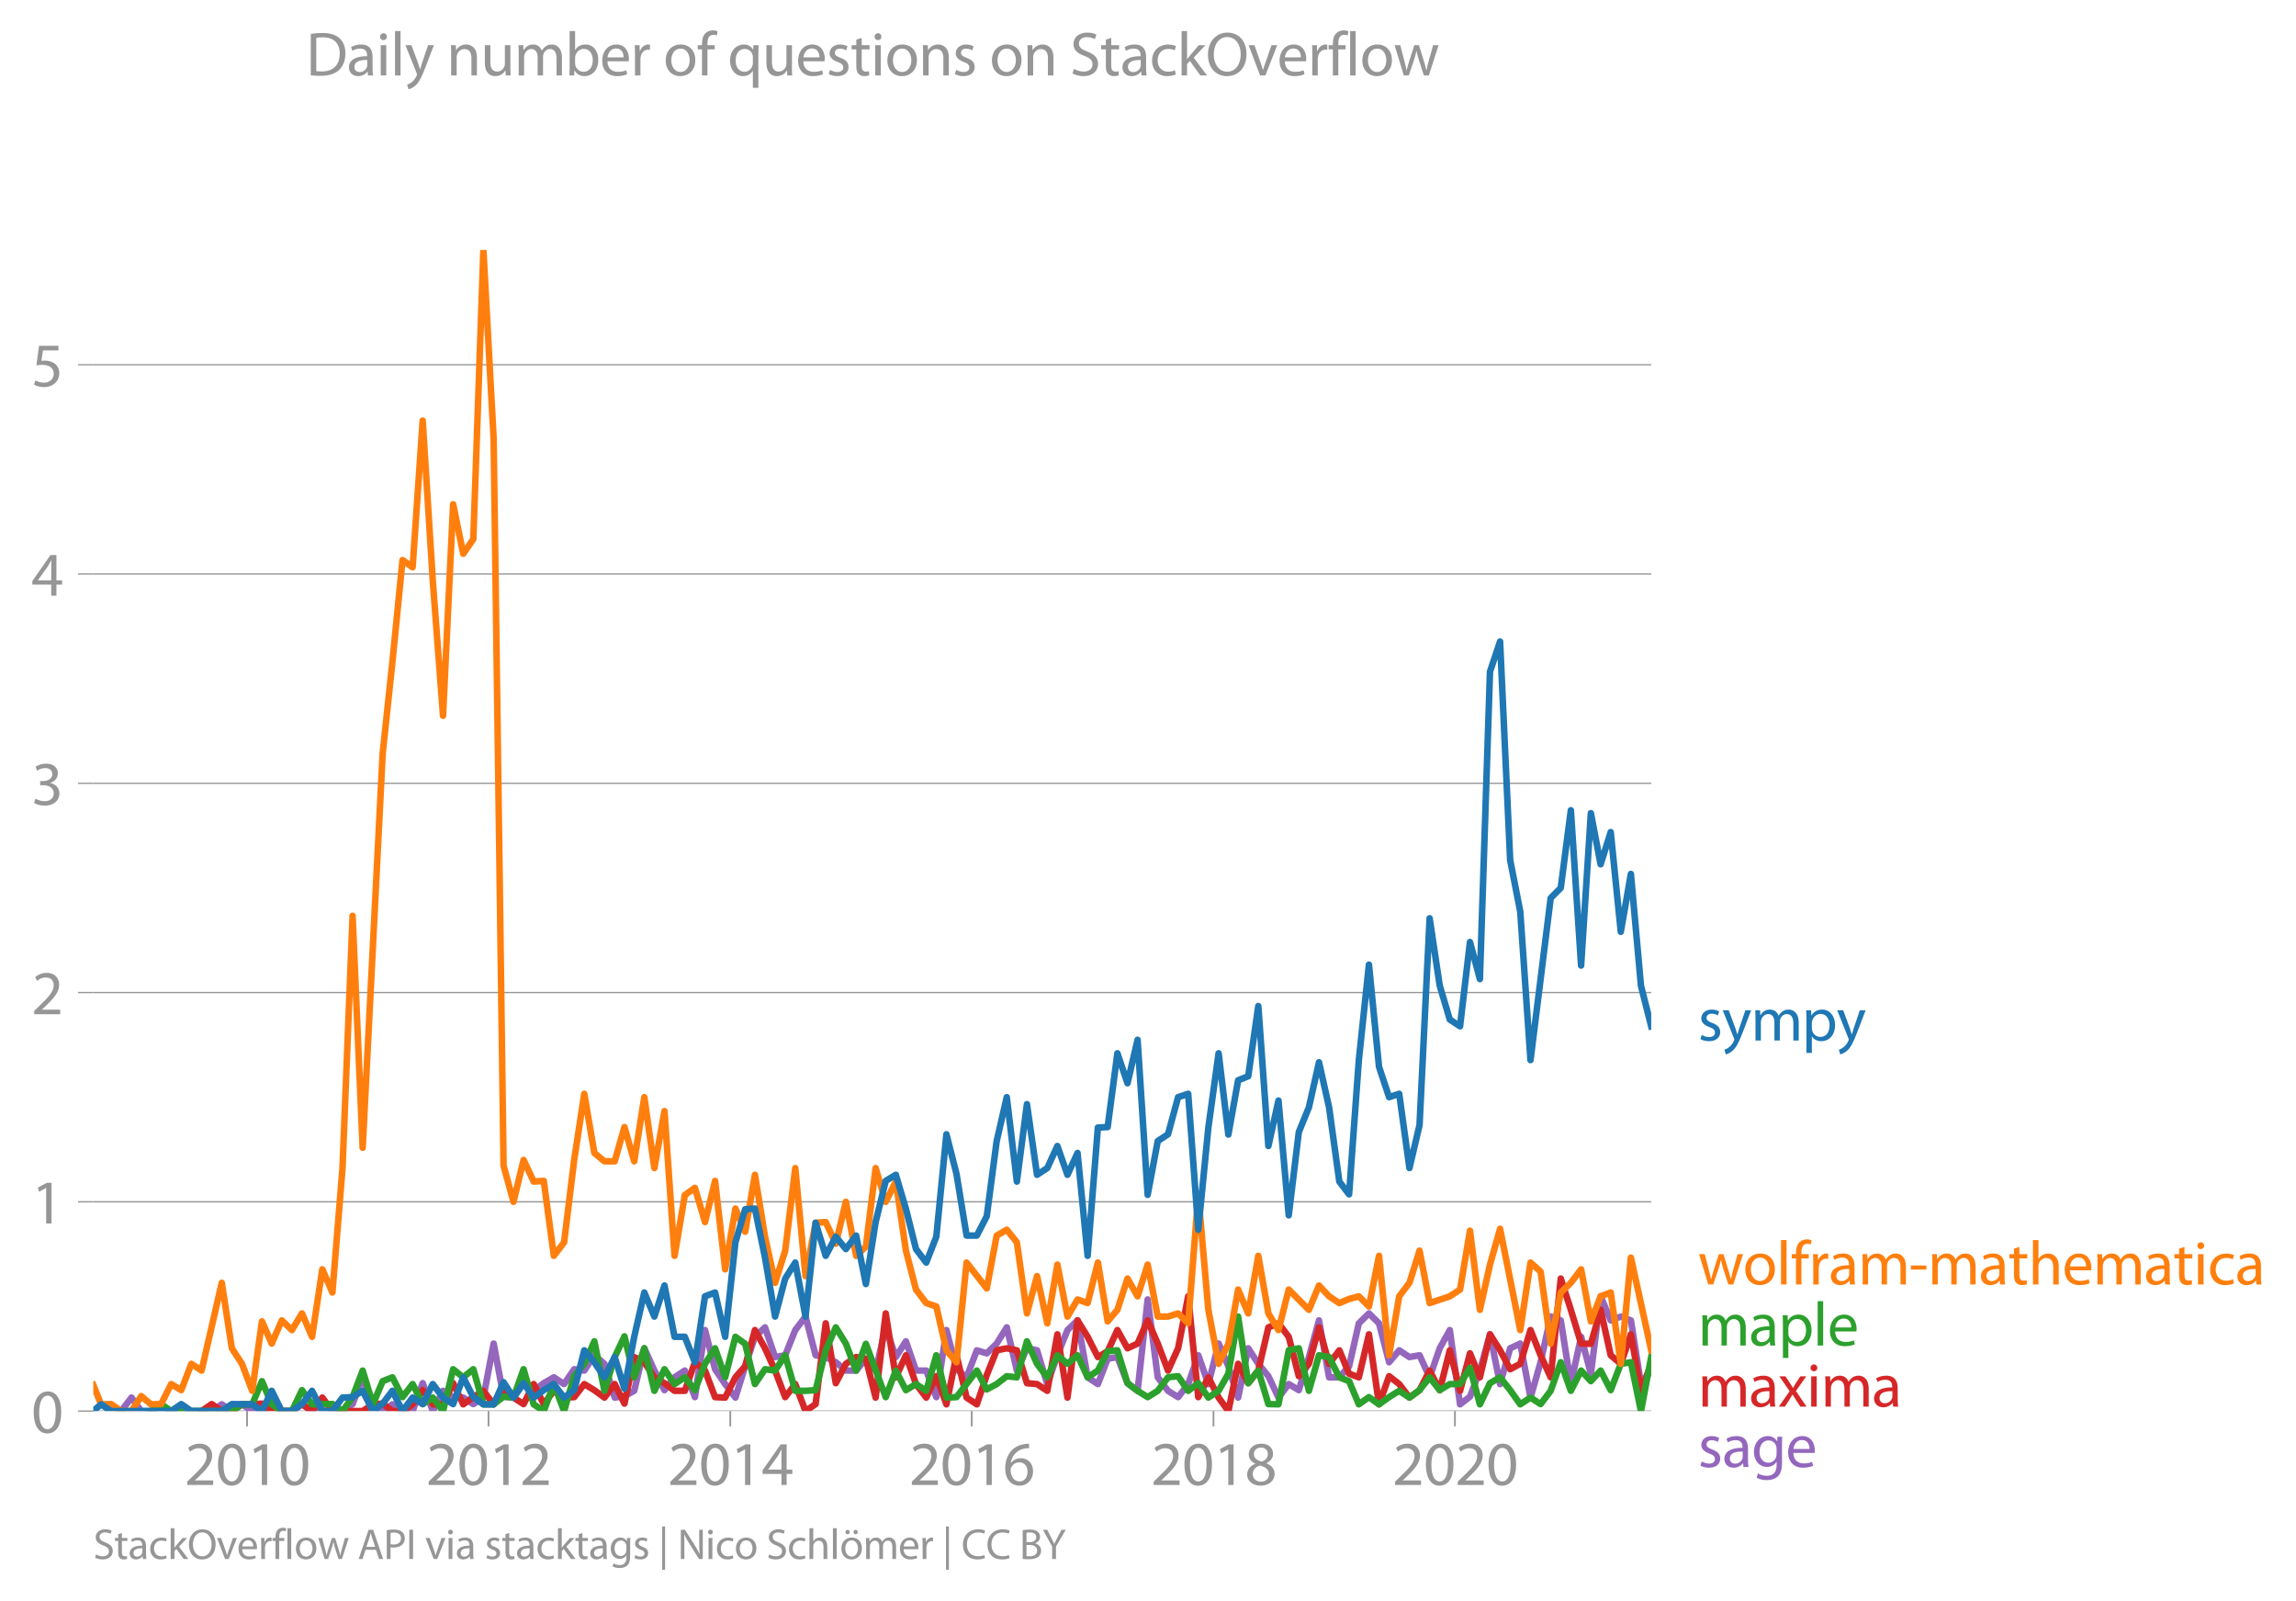 <svg xmlns:xlink="http://www.w3.org/1999/xlink" width="701.728" height="489.243" viewBox="0 0 526.296 366.932" xmlns="http://www.w3.org/2000/svg"><defs><style>*{stroke-linejoin:round;stroke-linecap:butt}</style></defs><g id="figure_1"><path d="M0 366.932h526.296V0H0v366.932z" style="fill:none" id="patch_1"/><g id="axes_1"><path d="M21.382 323.405h357.12V57.293H21.382v266.112z" style="fill:none" id="patch_2"/><g id="matplotlib.axis_1"><g id="xtick_1"><g id="line2d_1"><defs><path id="m9bdbc60e0e" d="M0 0v3.5" style="stroke:#969696;stroke-width:.4"/></defs><use xlink:href="#m9bdbc60e0e" x="56.635" y="323.405" style="fill:#969696;stroke:#969696;stroke-width:.4"/></g><g style="fill:#969696" transform="matrix(.14 0 0 -.14 42.272 340.345)" id="text_1"><defs><path id="MyriadPro-Regular-32" d="M2944 0v467H1075v13l333 307c877 845 1434 1466 1434 2234 0 595-378 1209-1274 1209-480 0-890-179-1178-422l180-397c192 160 505 352 883 352 621 0 825-390 825-813-6-627-486-1164-1548-2176L288 346V0h2656z" transform="scale(.016)"/><path id="MyriadPro-Regular-30" d="M1677 4230c-845 0-1447-768-1447-2163C243 691 794-70 1606-70c922 0 1447 780 1447 2195 0 1325-499 2105-1376 2105zm-32-435c582 0 845-672 845-1696 0-1062-276-1734-852-1734-512 0-844 614-844 1696 0 1133 358 1734 851 1734z" transform="scale(.016)"/><path id="MyriadPro-Regular-31" d="M1510 0h544v4160h-480l-908-486 108-429 724 390h12V0z" transform="scale(.016)"/></defs><use xlink:href="#MyriadPro-Regular-32"/><use xlink:href="#MyriadPro-Regular-30" x="51.3"/><use xlink:href="#MyriadPro-Regular-31" x="102.6"/><use xlink:href="#MyriadPro-Regular-30" x="153.9"/></g></g><g id="xtick_2"><use xlink:href="#m9bdbc60e0e" x="111.979" y="323.405" style="fill:#969696;stroke:#969696;stroke-width:.4" id="line2d_2"/><g style="fill:#969696" transform="matrix(.14 0 0 -.14 97.616 340.345)" id="text_2"><use xlink:href="#MyriadPro-Regular-32"/><use xlink:href="#MyriadPro-Regular-30" x="51.3"/><use xlink:href="#MyriadPro-Regular-31" x="102.6"/><use xlink:href="#MyriadPro-Regular-32" x="153.9"/></g></g><g id="xtick_3"><use xlink:href="#m9bdbc60e0e" x="167.399" y="323.405" style="fill:#969696;stroke:#969696;stroke-width:.4" id="line2d_3"/><g style="fill:#969696" transform="matrix(.14 0 0 -.14 153.035 340.345)" id="text_3"><defs><path id="MyriadPro-Regular-34" d="M2560 0v1133h582v441h-582v2586h-608L96 1504v-371h1933V0h531zM666 1574v13l1017 1415c115 192 218 371 346 614h19c-13-218-19-435-19-653V1574H666z" transform="scale(.016)"/></defs><use xlink:href="#MyriadPro-Regular-32"/><use xlink:href="#MyriadPro-Regular-30" x="51.3"/><use xlink:href="#MyriadPro-Regular-31" x="102.6"/><use xlink:href="#MyriadPro-Regular-34" x="153.9"/></g></g><g id="xtick_4"><use xlink:href="#m9bdbc60e0e" x="222.743" y="323.405" style="fill:#969696;stroke:#969696;stroke-width:.4" id="line2d_4"/><g style="fill:#969696" transform="matrix(.14 0 0 -.14 208.38 340.345)" id="text_4"><defs><path id="MyriadPro-Regular-36" d="M2662 4224c-102 0-243-6-409-32-525-64-986-275-1331-614-410-410-704-1056-704-1876C218 621 800-70 1690-70c864 0 1382 704 1382 1465 0 813-518 1344-1254 1344-461 0-807-217-1005-480h-19c96 685 563 1331 1446 1479 160 25 307 32 422 25v461zM1690 365c-589 0-903 505-916 1190 0 103 26 186 64 250 154 301 468 512 807 512 518 0 857-359 857-954s-326-998-806-998h-6z" transform="scale(.016)"/></defs><use xlink:href="#MyriadPro-Regular-32"/><use xlink:href="#MyriadPro-Regular-30" x="51.3"/><use xlink:href="#MyriadPro-Regular-31" x="102.6"/><use xlink:href="#MyriadPro-Regular-36" x="153.9"/></g></g><g id="xtick_5"><use xlink:href="#m9bdbc60e0e" x="278.162" y="323.405" style="fill:#969696;stroke:#969696;stroke-width:.4" id="line2d_5"/><g style="fill:#969696" transform="matrix(.14 0 0 -.14 263.8 340.345)" id="text_5"><defs><path id="MyriadPro-Regular-38" d="M1062 2170c-512-218-825-589-825-1114C237 448 762-70 1632-70c794 0 1414 486 1414 1209 0 506-320 871-838 1075v20c512 243 685 620 685 972 0 519-403 1024-1210 1024-729 0-1286-448-1286-1107 0-358 198-717 659-934l6-19zm583-1831c-531 0-851 371-832 794 0 397 262 717 749 857 563-160 915-403 915-908 0-423-327-743-832-743zm6 3488c506 0 704-345 704-678 0-378-275-634-633-755-480 128-794 352-794 768 0 358 256 665 723 665z" transform="scale(.016)"/></defs><use xlink:href="#MyriadPro-Regular-32"/><use xlink:href="#MyriadPro-Regular-30" x="51.3"/><use xlink:href="#MyriadPro-Regular-31" x="102.6"/><use xlink:href="#MyriadPro-Regular-38" x="153.9"/></g></g><g id="xtick_6"><use xlink:href="#m9bdbc60e0e" x="333.506" y="323.405" style="fill:#969696;stroke:#969696;stroke-width:.4" id="line2d_6"/><g style="fill:#969696" transform="matrix(.14 0 0 -.14 319.143 340.345)" id="text_6"><use xlink:href="#MyriadPro-Regular-32"/><use xlink:href="#MyriadPro-Regular-30" x="51.3"/><use xlink:href="#MyriadPro-Regular-32" x="102.6"/><use xlink:href="#MyriadPro-Regular-30" x="153.9"/></g></g></g><g id="matplotlib.axis_2"><g id="ytick_1"><path d="M21.382 323.405h357.12" clip-path="url(#p2b4a88dcb0)" style="fill:none;stroke:#969696;stroke-width:.3;stroke-linecap:square" id="line2d_7"/><g id="line2d_8"><defs><path id="m55421e37aa" d="M0 0h-3.5" style="stroke:#969696;stroke-width:.3"/></defs><use xlink:href="#m55421e37aa" x="21.382" y="323.405" style="fill:#969696;stroke:#969696;stroke-width:.3"/></g><use xlink:href="#MyriadPro-Regular-30" style="fill:#969696" transform="matrix(.14 0 0 -.14 7.2 328.375)" id="text_7"/></g><g id="ytick_2"><path d="M21.382 275.443h357.12" clip-path="url(#p2b4a88dcb0)" style="fill:none;stroke:#969696;stroke-width:.3;stroke-linecap:square" id="line2d_9"/><use xlink:href="#m55421e37aa" x="21.382" y="275.443" style="fill:#969696;stroke:#969696;stroke-width:.3" id="line2d_10"/><use xlink:href="#MyriadPro-Regular-31" style="fill:#969696" transform="matrix(.14 0 0 -.14 7.2 280.413)" id="text_8"/></g><g id="ytick_3"><path d="M21.382 227.481h357.12" clip-path="url(#p2b4a88dcb0)" style="fill:none;stroke:#969696;stroke-width:.3;stroke-linecap:square" id="line2d_11"/><use xlink:href="#m55421e37aa" x="21.382" y="227.481" style="fill:#969696;stroke:#969696;stroke-width:.3" id="line2d_12"/><use xlink:href="#MyriadPro-Regular-32" style="fill:#969696" transform="matrix(.14 0 0 -.14 7.2 232.451)" id="text_9"/></g><g id="ytick_4"><path d="M21.382 179.519h357.12" clip-path="url(#p2b4a88dcb0)" style="fill:none;stroke:#969696;stroke-width:.3;stroke-linecap:square" id="line2d_13"/><use xlink:href="#m55421e37aa" x="21.382" y="179.519" style="fill:#969696;stroke:#969696;stroke-width:.3" id="line2d_14"/><g style="fill:#969696" transform="matrix(.14 0 0 -.14 7.2 184.489)" id="text_10"><defs><path id="MyriadPro-Regular-33" d="M269 211C474 77 883-70 1350-70c999 0 1517 582 1517 1248 0 582-416 966-928 1068v13c512 186 768 551 768 979 0 506-371 992-1190 992-448 0-871-160-1088-320l147-409c179 128 499 275 832 275 518 0 730-294 730-627 0-493-519-704-928-704H896v-423h314c544 0 1068-249 1075-832 6-345-218-806-941-806-390 0-762 160-922 262L269 211z" transform="scale(.016)"/></defs><use xlink:href="#MyriadPro-Regular-33"/></g></g><g id="ytick_5"><path d="M21.382 131.557h357.12" clip-path="url(#p2b4a88dcb0)" style="fill:none;stroke:#969696;stroke-width:.3;stroke-linecap:square" id="line2d_15"/><use xlink:href="#m55421e37aa" x="21.382" y="131.557" style="fill:#969696;stroke:#969696;stroke-width:.3" id="line2d_16"/><use xlink:href="#MyriadPro-Regular-34" style="fill:#969696" transform="matrix(.14 0 0 -.14 7.2 136.527)" id="text_11"/></g><g id="ytick_6"><path d="M21.382 83.595h357.12" clip-path="url(#p2b4a88dcb0)" style="fill:none;stroke:#969696;stroke-width:.3;stroke-linecap:square" id="line2d_17"/><use xlink:href="#m55421e37aa" x="21.382" y="83.595" style="fill:#969696;stroke:#969696;stroke-width:.3" id="line2d_18"/><g style="fill:#969696" transform="matrix(.14 0 0 -.14 7.2 88.565)" id="text_12"><defs><path id="MyriadPro-Regular-35" d="M2771 4160H781L512 2163c154 19 339 45 576 45 832 0 1190-384 1197-922 0-556-455-902-986-902-377 0-717 128-889 230L269 186C467 58 851-70 1306-70c902 0 1548 608 1548 1420 0 525-268 884-595 1069-256 154-576 224-896 224-153 0-243-13-339-25l160 1068h1587v474z" transform="scale(.016)"/></defs><use xlink:href="#MyriadPro-Regular-35"/></g></g></g><path d="m27.788 323.405 2.35-3.094 2.237 3.094h16.148l2.314-1.547 2.31 1.547 2.313-1.547 2.35 1.547h2.237l2.234-1.547 2.314 1.547h2.313l2.312-1.599 2.312 1.6 2.35-1.548 2.313-.052 2.314 1.6 2.31-1.6 2.313-6.137 2.35 6.189 2.236 1.547 2.235-1.547 2.314 1.547h2.313l2.312-6.395 2.312 6.395 2.35-4.641 2.313 1.444 2.314.103 2.31 1.495 2.313-1.495 2.35-12.378 2.274 12.164 2.273.214 2.314-3.3 2.312 1.753 2.313-1.754 2.312-1.34 2.35 1.546 2.313-3.403 2.313.31 2.311-3.508 2.312 1.96 2.35 7.736 2.237-.332 2.235-1.215 2.314-9.747 2.312 5.105 2.313 4.487 2.312-2.94 2.35-1.547 2.313 6.086 2.313-15.369 2.311 8.974 2.312 3.403 2.35 3.095 2.237-7.183 2.235-6.742 2.314-2.166 2.312 6.808 2.313-.413 2.312-5.776 2.35-3.094 2.312 8.87 2.314.413 2.311 1.186 2.312 1.908h2.35l2.237-2.707 2.235 2.707 2.314-9.902 2.312 6.808 2.313-3.61 2.312 6.704h2.35l2.312 6.086 2.314-15.369 2.311 8.974 2.312 1.856 2.35-6.188 2.275.693 2.273-2.24 2.314-3.714 2.312 9.902 2.312-5.105 2.313.464 2.35 7.735 2.312-6.6 2.314-5.777 2.31-2.217 2.313 13.047 2.35 1.547 2.237-5.801 2.235-.387 2.314 5.982 2.312 1.754 2.312-20.939 2.313 17.844 2.35 3.095 2.312 1.444 2.314-2.992 2.31-6.6 2.313 6.6 2.35-9.283 2.237 5.195 2.235 7.183 2.314-11.294 2.312 3.558 2.312 2.836 2.313 4.9 2.35-3.095 2.312 1.393 2.314-7.581 2.31-8.406 2.313 13.047h2.35l2.237-2.541 2.235-9.836 2.314-2.27 2.312 2.27 2.312 8.922 2.313-2.733 2.35 1.547 2.312-.413 2.314 5.054 2.31-6.652 2.313-4.178 2.35 17.019 2.275-1.76 2.273-5.976 2.313-8.303 2.313 11.397 2.312-8.2 2.312-1.083 2.35 12.378 2.313-8.097 2.314-10.47 2.31.878 2.313 14.594 2.35-10.83 2.237 8.454 2.235-17.737 2.313 5.519 2.313-.877 2.312.877 2.312 14.594 2.35-3.094h0" clip-path="url(#p2b4a88dcb0)" style="fill:none;stroke:#9467bd;stroke-width:1.5;stroke-linecap:square" id="line2d_19"/><path d="m46.21 323.405 2.313-1.599 2.314 1.6h2.31l2.313-1.548h2.35l2.237-.166 2.234 1.713h4.627l2.312-1.599 2.312 1.6 2.35-3.095 2.313 3.094h6.937l2.35-1.547 2.236-.166 2.235 1.713h2.314l2.313-1.547 2.312-3.25 2.312 3.25h2.35l2.313-4.848 2.314 4.848 2.31-1.65 2.313-1.444 2.35 3.094 2.274-3.414 2.273 1.867 2.314 1.495 2.312-4.59 2.313 4.59 2.312-3.042 2.35 1.547 2.313-.103 2.313-2.992 2.311 1.393 2.312 1.702 2.35-3.095 2.237 4.476 2.235-10.664 2.314 1.186 2.312 3.455 2.313 1.341 2.312 1.754h2.35l2.313-6.55 2.313 1.908 2.311 6.086 2.312.103 2.35-4.642 2.237-2.541 2.235-8.289 2.314 4.178 2.312 5.105 2.313 6.086 2.312-2.992 2.35 6.19 2.312-1.6 2.314-18.514 2.311 13.718 2.312-4.435 2.35-1.547 2.237.387 2.235 8.896 2.314-19.288 2.312 14.646 2.313-5.054 2.312 6.601 2.35 3.095 2.312-4.9 2.314 6.447 2.311-11.243 2.312 9.696 2.35 1.547 2.275-6.722 2.273-5.655 2.314-.464 2.312.464 2.312 7.53 2.313.205 2.35 1.548 2.312-12.945 2.314 14.492 2.31-17.69 2.313 3.765 2.35 4.642 2.237-1.326 2.235-4.863 2.314 4.178 2.312-1.084 2.312-5.311 2.313 5.311 2.35 6.19 2.312-5.106 2.314-11.914 2.31 23.105 2.313-4.539 2.35 4.642 2.237 3.094 2.235-10.83 2.314 4.435 2.312-2.888 2.312-9.902 2.313-.928 2.35 3.094 2.312 9.025 2.314-2.836 2.31-8.355 2.313 8.355 2.35-3.094 2.237 5.36 2.235.828 2.314-9.85 2.312 16.039 2.312-6.447 2.313 1.805 2.35 3.095 2.312-1.702 2.314-4.487 2.31 4.487 2.313-9.128 2.35 9.283 2.275-8.59 2.273 5.495 2.313-9.85 2.313 3.662 2.312 4.332 2.312-1.238 2.35-7.736 2.313 5.776 2.314 5.054 2.31-22.64 2.313 7.169 2.35 7.735 2.237.056 2.235-7.791 2.313 10.417 2.313 1.96 2.312-6.756 2.312 12.945 2.35-6.189h0" clip-path="url(#p2b4a88dcb0)" style="fill:none;stroke:#d62728;stroke-width:1.5;stroke-linecap:square" id="line2d_20"/><path d="m34.61 323.405 2.313-1.599 2.313 1.6h13.911l2.313-1.548h2.35l2.237-5.305 2.234 5.305 2.314 1.547h2.313l2.312-4.796 2.312 3.249 4.663-.052 2.314 1.6 2.31-3.198 2.313-6.086 2.35 7.736 2.236-5.305 2.235-.884 2.314 4.539 2.313-2.992 2.312 4.59 2.312-1.495 2.35 3.094 2.313-9.592 2.314 1.856 2.31-1.856 2.313 8.045h2.35l2.274-1.76 2.273.213 2.314-6.498 2.312 8.045 2.313 1.547 2.312-6.189 2.35 6.19 2.313-7.995 2.313-2.836 2.311-5.157 2.312 11.346 2.35-7.736 2.237-4.752 2.235 9.393 2.314-6.652 2.312 9.747 2.313-4.951 2.312 3.403 2.35-1.547 2.313 2.94 2.313-6.034 2.311-3.558 2.312 6.652 2.35-9.283 2.237 1.603 2.235 9.227 2.314-3.403 2.312.31 2.313-3.508 2.312 8.149h2.35l2.312-.155 2.314-9.128 2.311-5.26 2.312 3.712 2.35 6.19 2.237-6.134 4.549 12.219 2.312-6.086 2.313 4.487 2.312-1.393 2.35 1.548 2.312-8.149 2.314 9.696 2.311-.103 4.663-6.086 2.274 4.322 2.273-1.228 2.314-1.805 2.312.258 2.312-8.251 2.313 5.157 2.35 3.094 2.312-5.054 2.314 1.96 2.31-1.96 2.313 5.054 2.35-1.547 2.237-4.42 2.235-.221 2.314 7.53 2.312 1.753 2.312 1.444 2.313-1.444 2.35-3.095 2.312-.258 2.314 3.353 2.31-1.754 2.313 3.3 2.35-1.546 2.237-3.924 2.235-13.095 2.314 15.265 2.312-2.888 2.312 7.684 2.313.052 2.35-12.377 2.312-.464 2.314 9.747 2.31-8.149 2.313.413 2.35 4.641 2.237.884 2.235 5.305 2.314-1.65 2.312 1.65 2.312-1.65 2.313-1.444 2.35 1.547 2.312-1.702 2.314-2.94 2.31 2.94 2.313-1.393h2.35l2.275-3.734 2.273 8.376 2.313-4.848 2.313-1.34 2.312 2.939 2.312 3.249 2.35-1.547 2.313 1.495 2.314-3.042 2.31-6.55 2.313 6.55 2.35-4.642 2.237 2.431 2.235-2.43 2.313 4.486 2.313-6.034 2.312-.361 2.312 11.191 2.35-12.377h0" clip-path="url(#p2b4a88dcb0)" style="fill:none;stroke:#2ca02c;stroke-width:1.5;stroke-linecap:square" id="line2d_21"/><g style="fill:#1f77b4" transform="matrix(.14 0 0 -.14 389.215 238.48)" id="text_13"><defs><path id="MyriadPro-Regular-73" d="M250 147C467 19 781-70 1120-70c736 0 1158 390 1158 934 0 461-275 730-812 934-404 154-589 269-589 525 0 231 185 423 518 423 288 0 512-103 634-180l141 410c-173 102-448 192-762 192-666 0-1069-410-1069-909 0-371 263-678 819-877 416-153 576-300 576-569 0-256-192-461-601-461-282 0-576 115-743 224L250 147z" transform="scale(.016)"/><path id="MyriadPro-Regular-79" d="M58 3098 1203 243c26-70 39-115 39-147s-20-77-45-134c-128-288-320-506-474-628-166-140-352-230-493-275l141-473c141 25 416 121 691 364 384 333 660 877 1063 1940l845 2208h-596l-614-1818c-77-224-141-461-198-646h-13c-51 185-128 428-199 633L672 3098H58z" transform="scale(.016)"/><path id="MyriadPro-Regular-6d" d="M467 0h551v1869c0 96 12 192 44 275 90 282 346 563 698 563 429 0 646-358 646-851V0h551v1914c0 102 19 204 45 281 96 275 345 512 665 512 455 0 672-358 672-953V0h551v1824c0 1075-608 1344-1018 1344-294 0-499-77-685-218-128-96-249-230-345-403h-13c-135 365-455 621-877 621-512 0-800-275-973-570h-19l-26 500H442c19-256 25-519 25-839V0z" transform="scale(.016)"/><path id="MyriadPro-Regular-70" d="M467-1267h557V416h13c185-307 544-486 953-486 730 0 1408 550 1408 1664 0 940-563 1574-1312 1574-505 0-870-224-1100-602h-13l-26 532H442c12-295 25-615 25-1012v-3353zm557 3059c0 77 19 160 38 230 109 423 468 698 852 698 595 0 921-531 921-1152 0-710-345-1197-941-1197-403 0-742 269-844 659-13 71-26 148-26 231v531z" transform="scale(.016)"/></defs><use xlink:href="#MyriadPro-Regular-73"/><use xlink:href="#MyriadPro-Regular-79" x="39.6"/><use xlink:href="#MyriadPro-Regular-6d" x="86.7"/><use xlink:href="#MyriadPro-Regular-70" x="170.1"/><use xlink:href="#MyriadPro-Regular-79" x="227"/></g><g style="fill:#ff7f0e" transform="matrix(.14 0 0 -.14 389.215 294.386)" id="text_14"><defs><path id="MyriadPro-Regular-77" d="M115 3098 1050 0h512l499 1472c109 333 205 653 281 1024h13c77-365 167-672 275-1018L3104 0h512l998 3098h-556l-442-1556c-102-364-186-691-237-1004h-19c-70 313-160 640-275 1011l-480 1549h-474l-505-1575c-103-339-205-672-276-985h-19c-57 320-141 640-230 985L691 3098H115z" transform="scale(.016)"/><path id="MyriadPro-Regular-6f" d="M1779 3168c-857 0-1536-608-1536-1645C243 544 890-70 1728-70c749 0 1542 499 1542 1644 0 948-601 1594-1491 1594zm-13-422c666 0 928-666 928-1191 0-697-403-1203-940-1203-551 0-941 512-941 1190 0 589 288 1204 953 1204z" transform="scale(.016)"/><path id="MyriadPro-Regular-6c" d="M467 0h563v4544H467V0z" transform="scale(.016)"/><path id="MyriadPro-Regular-66" d="M1082 0v2669h748v429h-748v166c0 474 121 896 601 896 160 0 275-32 359-70l76 435c-108 45-281 89-480 89-262 0-544-83-755-288-262-249-358-646-358-1081v-147H90v-429h435V0h557z" transform="scale(.016)"/><path id="MyriadPro-Regular-72" d="M467 0h557v1651c0 96 13 186 26 263 76 422 358 723 755 723 77 0 134-7 192-19v531c-51 13-96 19-160 19-378 0-717-262-858-678h-25l-20 608H442c19-288 25-602 25-967V0z" transform="scale(.016)"/><path id="MyriadPro-Regular-61" d="M2643 1901c0 621-230 1267-1177 1267-391 0-762-109-1018-275l128-371c218 140 518 230 806 230 634 0 704-461 704-717v-64C890 1978 224 1568 224 819c0-448 320-889 947-889 442 0 775 217 947 460h20l44-390h512c-38 211-51 474-51 742v1159zm-544-858c0-57-13-121-32-179-89-262-345-518-749-518-288 0-531 172-531 537 0 602 698 711 1312 698v-538z" transform="scale(.016)"/><path id="MyriadPro-Regular-2d" d="M192 1939v-416h1581v416H192z" transform="scale(.016)"/><path id="MyriadPro-Regular-74" d="M595 3667v-569H115v-429h480V979c0-365 58-640 218-806C947 19 1158-70 1421-70c217 0 390 38 499 83l-26 422c-83-25-172-38-326-38-314 0-422 217-422 601v1671h806v429h-806v742l-551-173z" transform="scale(.016)"/><path id="MyriadPro-Regular-68" d="M467 0h563v1869c0 109 7 192 39 269 102 307 390 563 755 563 531 0 717-423 717-922V0h563v1843c0 1069-666 1325-1082 1325-211 0-409-64-576-160-172-96-313-237-403-397h-13v1933H467V0z" transform="scale(.016)"/><path id="MyriadPro-Regular-65" d="M2957 1446c6 58 19 148 19 263 0 569-269 1459-1280 1459-902 0-1453-736-1453-1670C243 563 813-70 1766-70c493 0 832 108 1031 198l-96 403c-211-89-455-160-858-160-563 0-1049 314-1062 1075h2176zM787 1850c45 390 295 915 864 915 634 0 787-557 781-915H787z" transform="scale(.016)"/><path id="MyriadPro-Regular-69" d="M1030 0v3098H467V0h563zM749 4320c-205 0-352-154-352-352 0-192 141-346 339-346 224 0 365 154 358 346 0 198-134 352-345 352z" transform="scale(.016)"/><path id="MyriadPro-Regular-63" d="M2579 538c-160-71-371-154-691-154-614 0-1075 442-1075 1158 0 647 384 1172 1094 1172 307 0 519-71 653-148l128 436c-154 76-448 160-781 160-1011 0-1664-692-1664-1645C243 570 851-70 1786-70c416 0 742 108 889 185l-96 423z" transform="scale(.016)"/></defs><use xlink:href="#MyriadPro-Regular-77"/><use xlink:href="#MyriadPro-Regular-6f" x="73.6"/><use xlink:href="#MyriadPro-Regular-6c" x="128.5"/><use xlink:href="#MyriadPro-Regular-66" x="152.1"/><use xlink:href="#MyriadPro-Regular-72" x="181.3"/><use xlink:href="#MyriadPro-Regular-61" x="214"/><use xlink:href="#MyriadPro-Regular-6d" x="262.2"/><use xlink:href="#MyriadPro-Regular-2d" x="345.6"/><use xlink:href="#MyriadPro-Regular-6d" x="376.3"/><use xlink:href="#MyriadPro-Regular-61" x="459.7"/><use xlink:href="#MyriadPro-Regular-74" x="507.9"/><use xlink:href="#MyriadPro-Regular-68" x="541"/><use xlink:href="#MyriadPro-Regular-65" x="596.5"/><use xlink:href="#MyriadPro-Regular-6d" x="646.6"/><use xlink:href="#MyriadPro-Regular-61" x="730"/><use xlink:href="#MyriadPro-Regular-74" x="778.2"/><use xlink:href="#MyriadPro-Regular-69" x="811.3"/><use xlink:href="#MyriadPro-Regular-63" x="834.7"/><use xlink:href="#MyriadPro-Regular-61" x="879.5"/></g><g style="fill:#2ca02c" transform="matrix(.14 0 0 -.14 389.215 308.386)" id="text_15"><use xlink:href="#MyriadPro-Regular-6d"/><use xlink:href="#MyriadPro-Regular-61" x="83.4"/><use xlink:href="#MyriadPro-Regular-70" x="131.6"/><use xlink:href="#MyriadPro-Regular-6c" x="188.5"/><use xlink:href="#MyriadPro-Regular-65" x="212.1"/></g><g style="fill:#d62728" transform="matrix(.14 0 0 -.14 389.215 322.386)" id="text_16"><defs><path id="MyriadPro-Regular-78" d="m102 3098 1050-1517L51 0h621l448 698c115 185 224 345 326 537h13c109-185 211-358 333-537L2246 0h640L1798 1600l1056 1498h-608l-435-660c-102-166-205-326-307-512h-19c-103 173-199 333-314 506l-441 666H102z" transform="scale(.016)"/></defs><use xlink:href="#MyriadPro-Regular-6d"/><use xlink:href="#MyriadPro-Regular-61" x="83.4"/><use xlink:href="#MyriadPro-Regular-78" x="131.6"/><use xlink:href="#MyriadPro-Regular-69" x="177.9"/><use xlink:href="#MyriadPro-Regular-6d" x="201.3"/><use xlink:href="#MyriadPro-Regular-61" x="284.7"/></g><g style="fill:#9467bd" transform="matrix(.14 0 0 -.14 389.215 336.23)" id="text_17"><defs><path id="MyriadPro-Regular-67" d="M3110 2246c0 378 13 628 26 852h-493l-25-468h-13c-135 256-429 538-967 538-710 0-1395-595-1395-1645C243 666 794 13 1562 13c480 0 812 230 985 518h13V186c0-781-422-1082-998-1082-384 0-704 115-909 243l-141-429c250-166 659-256 1030-256 391 0 826 90 1127 372 301 268 441 704 441 1414v1798zm-556-928c0-96-13-204-45-300-122-359-435-576-781-576-608 0-915 505-915 1113 0 717 384 1171 921 1171 410 0 685-268 788-595 25-77 32-160 32-256v-557z" transform="scale(.016)"/></defs><use xlink:href="#MyriadPro-Regular-73"/><use xlink:href="#MyriadPro-Regular-61" x="39.6"/><use xlink:href="#MyriadPro-Regular-67" x="87.8"/><use xlink:href="#MyriadPro-Regular-65" x="143.7"/></g><g style="fill:#969696" transform="matrix(.097 0 0 -.097 21.382 357.303)" id="text_18"><defs><path id="MyriadPro-Regular-53" d="M269 211C499 58 954-70 1370-70c1017 0 1510 582 1510 1248 0 633-371 985-1101 1267-595 230-857 429-857 832 0 294 224 646 812 646 391 0 679-128 820-205l153 455c-192 109-512 211-953 211-839 0-1396-499-1396-1171 0-608 436-973 1140-1223 582-224 812-454 812-857 0-435-332-736-902-736-384 0-749 128-998 281L269 211z" transform="scale(.016)"/><path id="MyriadPro-Regular-6b" d="M1024 4544H467V0h557v1165l288 320L2381 0h685L1702 1824l1197 1274h-678l-909-1069c-90-109-198-243-275-352h-13v2867z" transform="scale(.016)"/><path id="MyriadPro-Regular-4f" d="M2234 4384c-1152 0-2004-896-2004-2266C230 813 1030-70 2170-70c1100 0 2003 787 2003 2272 0 1280-762 2182-1939 2182zm-26-454c928 0 1376-896 1376-1754 0-979-499-1792-1382-1792-877 0-1376 826-1376 1747 0 947 460 1799 1382 1799z" transform="scale(.016)"/><path id="MyriadPro-Regular-76" d="M83 3098 1261 0h537l1216 3098h-588l-602-1741c-102-282-192-538-262-794h-20c-64 256-147 512-249 794L685 3098H83z" transform="scale(.016)"/><path id="MyriadPro-Regular-41" d="M2714 1357 3174 0h596L2298 4314h-672L160 0h576l448 1357h1530zm-1415 435 423 1248c83 262 153 525 217 781h13c64-250 128-506 224-787l422-1242H1299z" transform="scale(.016)"/><path id="MyriadPro-Regular-50" d="M486 0h557v1728c128-32 282-38 448-38 544 0 1024 160 1319 473 217 224 332 531 332 922 0 384-140 697-377 902-256 231-659 359-1210 359-448 0-800-39-1069-84V0zm557 3859c96 26 282 45 525 45 614 0 1018-275 1018-845 0-595-410-921-1082-921-186 0-339 12-461 44v1677z" transform="scale(.016)"/><path id="MyriadPro-Regular-49" d="M486 4314V0h557v4314H486z" transform="scale(.016)"/><path id="MyriadPro-Regular-7c" d="M550 4800v-6400h429v6400H550z" transform="scale(.016)"/><path id="MyriadPro-Regular-4e" d="M1011 0v1843c0 717-13 1235-45 1779l20 7c217-467 505-960 806-1440L3162 0h563v4314h-525V2509c0-672 13-1197 64-1773l-13-6c-205 441-454 896-774 1401L1094 4314H486V0h525z" transform="scale(.016)"/><path id="MyriadPro-Regular-f6" d="M1165 3648c185 0 313 154 313 326 0 186-134 327-313 327s-327-147-327-327c0-172 135-326 320-326h7zm1184 0c185 0 313 154 313 326 0 186-134 327-313 327s-320-147-320-327c0-172 128-326 313-326h7zm-570-480c-857 0-1536-608-1536-1645C243 544 890-70 1728-70c749 0 1542 499 1542 1644 0 948-601 1594-1491 1594zm-13-422c666 0 928-666 928-1191 0-697-403-1203-940-1203-551 0-941 512-941 1190 0 589 288 1204 953 1204z" transform="scale(.016)"/><path id="MyriadPro-Regular-43" d="M3386 582c-224-108-570-179-909-179-1050 0-1658 679-1658 1735 0 1132 672 1779 1683 1779 359 0 660-77 871-179l134 454c-147 77-486 192-1024 192-1337 0-2253-915-2253-2266C230 704 1146-70 2362-70c524 0 934 108 1139 211l-115 441z" transform="scale(.016)"/><path id="MyriadPro-Regular-42" d="M486 13c186-26 480-51 864-51 704 0 1191 128 1492 403 217 211 364 493 364 864 0 640-480 979-889 1081v13c454 167 729 531 729 947 0 340-134 596-358 762-269 218-627 314-1184 314-390 0-774-39-1018-90V13zm557 3865c90 20 237 39 493 39 563 0 947-199 947-704 0-416-345-723-934-723h-506v1388zm0-1811h461c608 0 1114-243 1114-832 0-627-532-838-1108-838-198 0-358 6-467 25v1645z" transform="scale(.016)"/><path id="MyriadPro-Regular-59" d="M2010 0v1837l1446 2477h-634l-620-1191c-167-326-314-608-436-889h-12c-135 300-263 563-429 889L717 4314H83l1363-2484V0h564z" transform="scale(.016)"/></defs><use xlink:href="#MyriadPro-Regular-53"/><use xlink:href="#MyriadPro-Regular-74" x="49.3"/><use xlink:href="#MyriadPro-Regular-61" x="82.4"/><use xlink:href="#MyriadPro-Regular-63" x="130.6"/><use xlink:href="#MyriadPro-Regular-6b" x="175.4"/><use xlink:href="#MyriadPro-Regular-4f" x="222.3"/><use xlink:href="#MyriadPro-Regular-76" x="291.2"/><use xlink:href="#MyriadPro-Regular-65" x="339.3"/><use xlink:href="#MyriadPro-Regular-72" x="389.4"/><use xlink:href="#MyriadPro-Regular-66" x="422.1"/><use xlink:href="#MyriadPro-Regular-6c" x="451.3"/><use xlink:href="#MyriadPro-Regular-6f" x="474.9"/><use xlink:href="#MyriadPro-Regular-77" x="529.8"/><use xlink:href="#MyriadPro-Regular-20" x="603.4"/><use xlink:href="#MyriadPro-Regular-41" x="624.6"/><use xlink:href="#MyriadPro-Regular-50" x="685.8"/><use xlink:href="#MyriadPro-Regular-49" x="739"/><use xlink:href="#MyriadPro-Regular-20" x="762.9"/><use xlink:href="#MyriadPro-Regular-76" x="784.1"/><use xlink:href="#MyriadPro-Regular-69" x="832.2"/><use xlink:href="#MyriadPro-Regular-61" x="855.6"/><use xlink:href="#MyriadPro-Regular-20" x="903.8"/><use xlink:href="#MyriadPro-Regular-73" x="925"/><use xlink:href="#MyriadPro-Regular-74" x="964.6"/><use xlink:href="#MyriadPro-Regular-61" x="997.7"/><use xlink:href="#MyriadPro-Regular-63" x="1045.9"/><use xlink:href="#MyriadPro-Regular-6b" x="1090.7"/><use xlink:href="#MyriadPro-Regular-74" x="1137.6"/><use xlink:href="#MyriadPro-Regular-61" x="1170.7"/><use xlink:href="#MyriadPro-Regular-67" x="1218.9"/><use xlink:href="#MyriadPro-Regular-73" x="1274.8"/><use xlink:href="#MyriadPro-Regular-20" x="1314.4"/><use xlink:href="#MyriadPro-Regular-7c" x="1335.6"/><use xlink:href="#MyriadPro-Regular-20" x="1359.5"/><use xlink:href="#MyriadPro-Regular-4e" x="1380.7"/><use xlink:href="#MyriadPro-Regular-69" x="1446.5"/><use xlink:href="#MyriadPro-Regular-63" x="1469.9"/><use xlink:href="#MyriadPro-Regular-6f" x="1514.7"/><use xlink:href="#MyriadPro-Regular-20" x="1569.6"/><use xlink:href="#MyriadPro-Regular-53" x="1590.8"/><use xlink:href="#MyriadPro-Regular-63" x="1640.1"/><use xlink:href="#MyriadPro-Regular-68" x="1684.9"/><use xlink:href="#MyriadPro-Regular-6c" x="1740.4"/><use xlink:href="#MyriadPro-Regular-f6" x="1764"/><use xlink:href="#MyriadPro-Regular-6d" x="1818.9"/><use xlink:href="#MyriadPro-Regular-65" x="1902.3"/><use xlink:href="#MyriadPro-Regular-72" x="1952.4"/><use xlink:href="#MyriadPro-Regular-20" x="1985.1"/><use xlink:href="#MyriadPro-Regular-7c" x="2006.3"/><use xlink:href="#MyriadPro-Regular-20" x="2030.2"/><use xlink:href="#MyriadPro-Regular-43" x="2051.4"/><use xlink:href="#MyriadPro-Regular-43" x="2109.4"/><use xlink:href="#MyriadPro-Regular-20" x="2167.4"/><use xlink:href="#MyriadPro-Regular-42" x="2188.6"/><use xlink:href="#MyriadPro-Regular-59" x="2242.8"/></g><g style="fill:#969696" transform="matrix(.14 0 0 -.14 70.155 17.293)" id="text_19"><defs><path id="MyriadPro-Regular-44" d="M486 13c282-32 615-51 1012-51 838 0 1504 217 1907 620 403 397 621 973 621 1677 0 698-224 1197-608 1549-378 352-948 538-1748 538-441 0-844-39-1184-90V13zm557 3833c147 32 365 58 653 58 1178 0 1754-646 1747-1664 0-1165-646-1830-1837-1830-217 0-422 6-563 32v3404z" transform="scale(.016)"/><path id="MyriadPro-Regular-6e" d="M467 0h563v1862c0 96 13 192 39 263 96 313 384 576 755 576 531 0 717-416 717-915V0h563v1850c0 1062-666 1318-1094 1318-512 0-871-288-1024-582h-13l-32 512H442c19-256 25-519 25-839V0z" transform="scale(.016)"/><path id="MyriadPro-Regular-75" d="M3059 3098h-563V1197c0-103-19-205-51-288-103-250-365-512-743-512-512 0-691 397-691 985v1716H448V1286C448 198 1030-70 1517-70c550 0 877 326 1024 576h13l32-506h499c-19 243-26 525-26 845v2253z" transform="scale(.016)"/><path id="MyriadPro-Regular-62" d="M467 800c0-275-13-589-25-800h486l26 512h19c230-410 589-582 1037-582 691 0 1388 550 1388 1657 7 941-537 1581-1305 1581-499 0-858-224-1056-570h-13v1946H467V800zm557 998c0 90 19 167 32 231 115 429 474 691 858 691 601 0 921-531 921-1152 0-710-352-1190-941-1190-409 0-736 268-844 659-13 64-26 134-26 205v556z" transform="scale(.016)"/><path id="MyriadPro-Regular-71" d="M2579-1267h563v3513c0 320 7 589 20 852h-532l-19-468h-13c-153 301-473 538-953 538-653 0-1402-512-1402-1670C243 557 832-70 1555-70c499 0 845 243 1011 550h13v-1747zm0 2528c0-83-19-192-45-269-128-390-441-614-806-614-621 0-915 537-915 1152 0 697 352 1190 934 1190 423 0 723-294 807-640 19-70 25-160 25-237v-582z" transform="scale(.016)"/></defs><use xlink:href="#MyriadPro-Regular-44"/><use xlink:href="#MyriadPro-Regular-61" x="66.6"/><use xlink:href="#MyriadPro-Regular-69" x="114.8"/><use xlink:href="#MyriadPro-Regular-6c" x="138.2"/><use xlink:href="#MyriadPro-Regular-79" x="161.8"/><use xlink:href="#MyriadPro-Regular-20" x="208.9"/><use xlink:href="#MyriadPro-Regular-6e" x="230.1"/><use xlink:href="#MyriadPro-Regular-75" x="285.6"/><use xlink:href="#MyriadPro-Regular-6d" x="340.7"/><use xlink:href="#MyriadPro-Regular-62" x="424.1"/><use xlink:href="#MyriadPro-Regular-65" x="481"/><use xlink:href="#MyriadPro-Regular-72" x="531.1"/><use xlink:href="#MyriadPro-Regular-20" x="563.8"/><use xlink:href="#MyriadPro-Regular-6f" x="585"/><use xlink:href="#MyriadPro-Regular-66" x="639.9"/><use xlink:href="#MyriadPro-Regular-20" x="669.1"/><use xlink:href="#MyriadPro-Regular-71" x="690.3"/><use xlink:href="#MyriadPro-Regular-75" x="746.6"/><use xlink:href="#MyriadPro-Regular-65" x="801.7"/><use xlink:href="#MyriadPro-Regular-73" x="851.8"/><use xlink:href="#MyriadPro-Regular-74" x="891.4"/><use xlink:href="#MyriadPro-Regular-69" x="924.5"/><use xlink:href="#MyriadPro-Regular-6f" x="947.9"/><use xlink:href="#MyriadPro-Regular-6e" x="1002.8"/><use xlink:href="#MyriadPro-Regular-73" x="1058.3"/><use xlink:href="#MyriadPro-Regular-20" x="1097.9"/><use xlink:href="#MyriadPro-Regular-6f" x="1119.1"/><use xlink:href="#MyriadPro-Regular-6e" x="1174"/><use xlink:href="#MyriadPro-Regular-20" x="1229.5"/><use xlink:href="#MyriadPro-Regular-53" x="1250.7"/><use xlink:href="#MyriadPro-Regular-74" x="1300"/><use xlink:href="#MyriadPro-Regular-61" x="1333.1"/><use xlink:href="#MyriadPro-Regular-63" x="1381.3"/><use xlink:href="#MyriadPro-Regular-6b" x="1426.1"/><use xlink:href="#MyriadPro-Regular-4f" x="1473"/><use xlink:href="#MyriadPro-Regular-76" x="1541.9"/><use xlink:href="#MyriadPro-Regular-65" x="1590"/><use xlink:href="#MyriadPro-Regular-72" x="1640.1"/><use xlink:href="#MyriadPro-Regular-66" x="1672.8"/><use xlink:href="#MyriadPro-Regular-6c" x="1702"/><use xlink:href="#MyriadPro-Regular-6f" x="1725.6"/><use xlink:href="#MyriadPro-Regular-77" x="1780.5"/></g><path d="m21.382 317.41 1.783 4.448 2.31-.052 2.313 1.6h2.35l2.237-3.427 2.234 1.879 2.314-.052 2.313-4.59 2.312 1.393 2.312-6.034 2.35 1.547 4.627-20.113 2.31 15.008 2.313 3.558 2.35 6.189 2.237-15.914 2.234 5.083 2.314-5.311 2.313 2.217 2.312-3.816 2.312 5.363 2.35-15.471 2.313 5.312 2.314-28.52 2.31-57.812 2.313 53.17 4.586-90.398 2.235-20.997 2.314-23.31 2.313 1.65 2.312-33.625 2.312 36.72 2.35 30.942 2.313-48.477 2.314 11.345 2.31-3.352 2.313-66.27 2.35 43.32 2.274 166.56 2.273 8.27 2.314-9.592 2.312 4.95 2.313-.154 2.312 17.173 2.35-3.094 2.313-18.875 2.313-15.163 2.311 13.564 2.312 1.908h2.35l2.237-7.846 2.235 7.846 2.314-14.698 2.312 16.245 2.313-13.047 2.312 33.16 2.35-13.924 2.313-1.65 2.313 7.839 2.311-9.438 2.312 20.268 2.35-13.925 2.237 5.305 2.235-13.04 2.314 14.182 2.312 10.572 2.313-7.375 2.312-18.927 2.35 24.755 2.312-12.223 2.314-.154 2.311 4.95 2.312-9.592 2.35 12.377 2.237-2.1 2.235-18.013 2.314 7.736 2.312-4.641 2.313 15.832 2.312 8.922 2.35 3.095 2.312.773 2.314 10.057 2.311 2.733 2.312-22.846 4.625 5.921 2.273-12.11 2.314-1.341 2.312 2.888 2.312 16.297 2.313-8.561 2.35 10.83 2.312-13.46 2.314 11.913 2.31-3.92 2.313.826 2.35-9.283 2.237 13.482 2.235-2.652 2.314-7.169 2.312 4.074 2.312-7.271 2.313 11.913h2.35l2.312-.722 2.314 2.269 2.31-29.448 2.313 26.354 2.35 12.377 2.237-4.586 2.235-12.433 2.314 5.467 2.312-13.203 2.312 13.203 2.313 3.816 2.35-9.283 4.626 4.642 2.31-5.57 2.313 2.475 2.35 1.548 2.237-.94 2.235-.608 2.314 2.321 2.312-11.604 2.312 22.795 2.313-13.512 2.35-3.094 2.312-7.375 2.314 12.017 4.623-1.548 2.35-1.547 2.275-13.497 2.273 18.139 2.313-10.366 2.313-8.2 4.624 23.207 2.35-15.471 2.313 2.062 2.314 16.503 2.31-11.706 2.313-2.218 2.35-3.094 2.237 11.935 2.235-5.747 2.313-.876 2.313 16.348 2.312-24.342 4.663 21.248h0" clip-path="url(#p2b4a88dcb0)" style="fill:none;stroke:#ff7f0e;stroke-width:1.5;stroke-linecap:square" id="line2d_22"/><path d="m21.382 323.405 1.783-1.547 2.31 1.547h13.76l2.313-1.599 2.312 1.6h6.977l2.31-1.6 4.663.052 2.237 1.547 2.234-4.641 2.314 4.641h2.313l2.312-1.599 2.312-3.042 2.35 4.641h2.313l2.314-3.094 2.31-.103 2.313-1.444 2.35 4.641 2.236-1.713 2.235-2.928 2.314 4.641 2.313-3.094 2.312 1.495 2.312-4.59 2.35 3.095 2.313 1.495 2.314-6.137 2.31 4.539 2.313 1.65h2.35l2.274-5.068 2.273 3.52 2.314-3.3 2.312 3.3 2.313-1.701 2.312-1.393 2.35 3.095 2.313-1.702 2.313-9.128 2.311 2.733 2.312 3.455 2.35-4.641 2.237 7.238 2.235-11.88 2.314-10.16 2.312 5.519 2.313-7.117 2.312 11.758h2.35l2.313 5.828 2.313-15.11 2.311-.877 2.312 10.16 2.35-21.66 2.237-7.571 2.235-.166 2.314 11.243 2.312 13.512 2.313-8.716 2.312-3.661 2.35 12.377 2.312-21.506 2.314 7.581 2.311-4.383 2.312 2.836 2.35-3.094 2.237 11.106 2.235-14.2 2.314-9.438 2.312-1.393 2.313 7.788 2.312 9.231 2.35 3.095 2.312-5.931 2.314-23.466 2.311 9.077 2.312 14.13h2.35l2.275-4.427 2.273-17.232 2.314-10.057 2.312 19.34 2.312-17.741 2.313 16.193 2.35-1.547 2.312-5.054 2.314 6.601 2.31-5.002 2.313 23.568 2.35-29.396 2.237-.11 2.235-16.909 2.314 6.86 2.312-9.954 2.312 35.533 2.313-12.325 2.35-1.548 2.312-8.509 2.314-.774 2.31 31.15 2.313-23.414 2.35-17.019 2.237 18.622 2.235-12.433 2.314-.928 2.312-16.09 2.312 32.077 2.313-10.417 2.35 26.301 2.312-19.081 2.314-5.673 2.31-10.315 2.313 10.315 2.35 17.019 2.237 2.928 2.235-30.777 2.314-21.867 2.312 23.414 2.312 6.962 2.313-.774 2.35 17.02 2.312-9.851 2.314-47.395 2.31 15.42 2.313 7.788 2.35 1.547 2.275-19.313 2.273 8.483 2.313-70.448 2.313-6.91 2.312 50.076 2.312 11.81 2.35 34.038 4.627-37.132 2.31-2.321 2.313-17.792 2.35 35.584 2.237-34.921 2.235 11.714 2.313-7.375 2.313 22.847 2.312-13.254 2.312 25.63 2.35 9.284h0" clip-path="url(#p2b4a88dcb0)" style="fill:none;stroke:#1f77b4;stroke-width:1.5;stroke-linecap:square" id="line2d_23"/></g></g><defs><clipPath id="p2b4a88dcb0"><path d="M21.382 57.293h357.12v266.112H21.382z"/></clipPath></defs></svg>